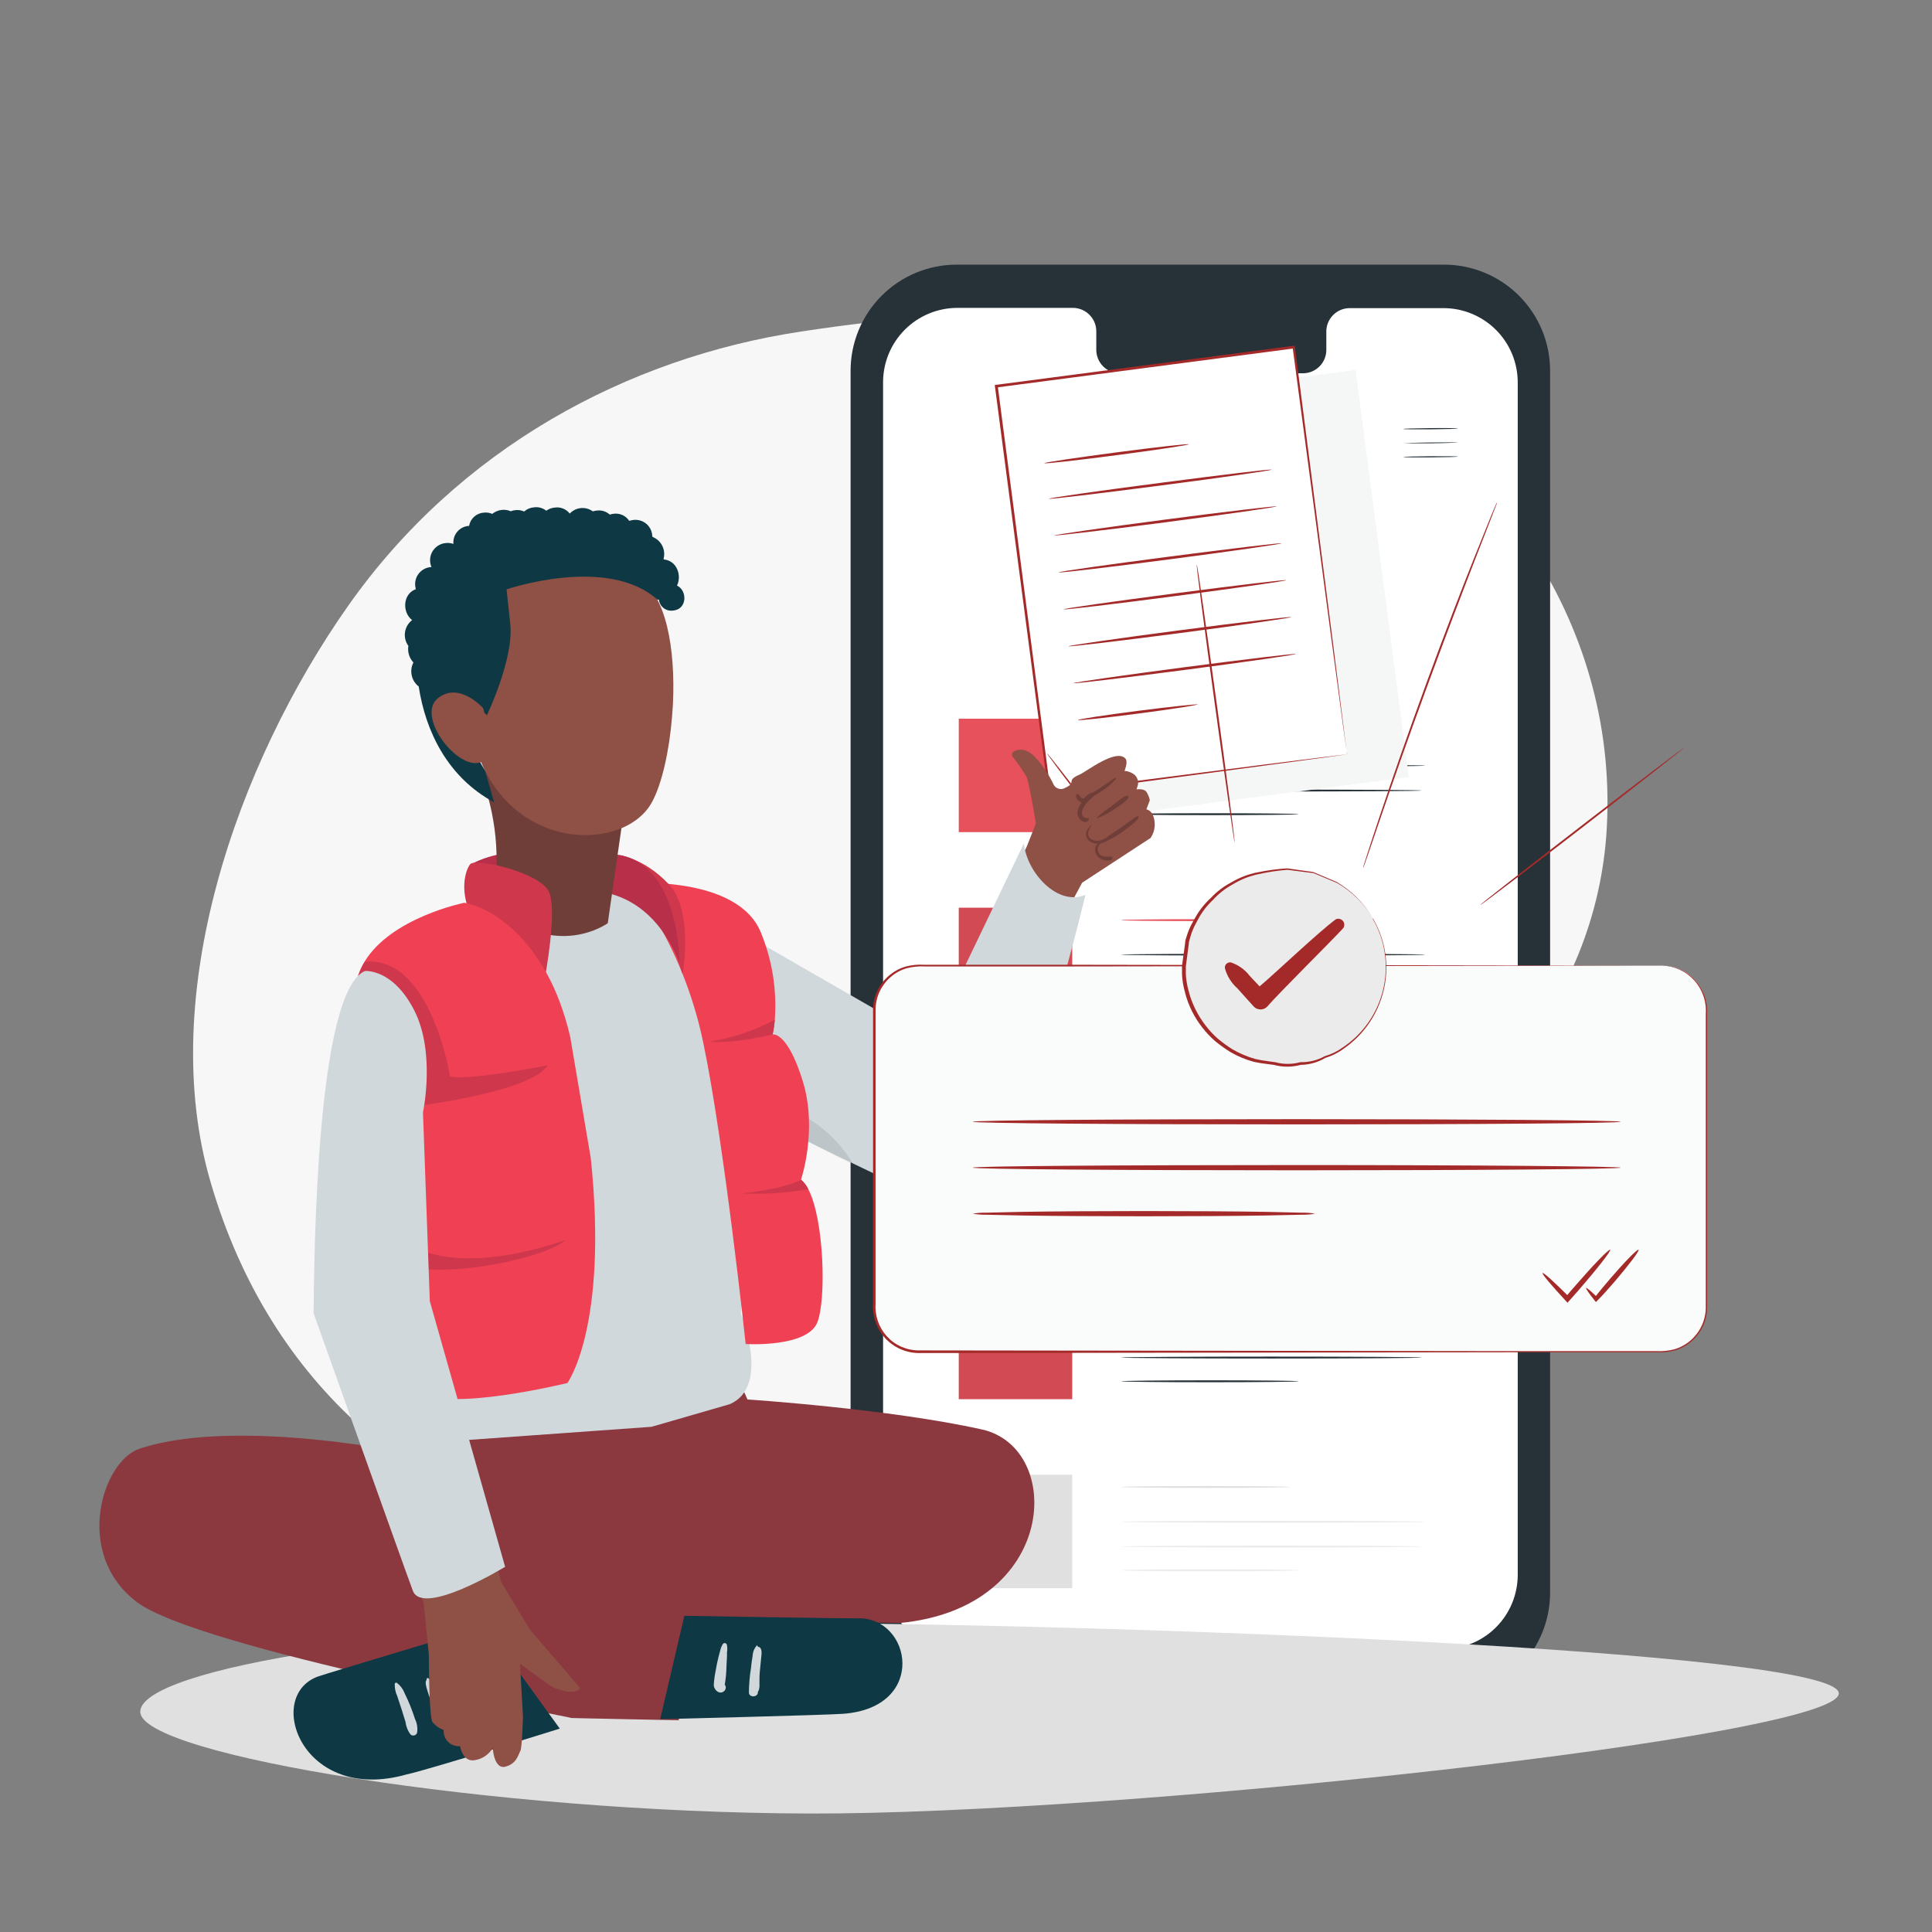 <svg width="320" height="320" viewBox="0 0 320 320" fill="none" xmlns="http://www.w3.org/2000/svg">
<rect x="0" y="0" width="320" height="320" fill="#808080" stroke="none"/>
<path d="M34.91 195.895C54.896 264.216 134.289 273.04 189.35 244.241C215.592 230.523 238.224 205.196 249.743 176.825C259.232 166.173 264.96 152.7 266.048 138.476C268.575 103.927 247.296 74.522 220.019 61.649C193.419 49.095 161.785 50.508 132.677 54.914C103.829 59.282 76.055 74.253 57.691 100.306C39.168 126.608 25.808 164.977 34.91 195.895Z" fill="#F7F7F7"/>
<path d="M239.149 281.347L158.453 281.297C156.145 281.297 153.859 280.842 151.727 279.959C149.595 279.075 147.658 277.78 146.027 276.148C144.395 274.516 143.101 272.578 142.219 270.445C141.337 268.313 140.883 266.027 140.885 263.719V61.411C140.883 59.101 141.338 56.814 142.221 54.68C143.105 52.546 144.4 50.607 146.034 48.975C147.667 47.342 149.607 46.048 151.741 45.165C153.876 44.283 156.163 43.83 158.473 43.833H239.169C241.482 43.833 243.771 44.289 245.907 45.175C248.043 46.062 249.983 47.361 251.616 48.999C253.249 50.636 254.543 52.58 255.423 54.718C256.304 56.857 256.753 59.148 256.747 61.46V263.819C256.736 268.476 254.877 272.939 251.577 276.226C248.277 279.513 243.807 281.355 239.149 281.347V281.347Z" fill="#263238"/>
<path d="M239.119 51.035H223.481C222.97 51.045 222.466 51.156 221.998 51.362C221.53 51.568 221.107 51.864 220.754 52.234C220.401 52.604 220.124 53.04 219.94 53.517C219.756 53.994 219.668 54.503 219.681 55.014V57.849C219.694 58.36 219.606 58.869 219.422 59.346C219.238 59.823 218.962 60.259 218.609 60.629C218.255 60.998 217.833 61.295 217.365 61.501C216.897 61.706 216.392 61.818 215.881 61.828H185.381C184.87 61.816 184.367 61.704 183.899 61.498C183.432 61.292 183.01 60.995 182.657 60.626C182.304 60.256 182.027 59.821 181.843 59.344C181.658 58.868 181.569 58.36 181.581 57.849V54.974C181.593 54.463 181.504 53.955 181.32 53.478C181.135 53.002 180.858 52.567 180.505 52.197C180.153 51.828 179.73 51.531 179.263 51.325C178.795 51.119 178.292 51.007 177.781 50.995H158.582C155.317 50.995 152.186 52.291 149.877 54.599C147.568 56.906 146.269 60.036 146.266 63.3V260.774C146.265 262.391 146.582 263.992 147.2 265.486C147.818 266.981 148.724 268.338 149.867 269.482C151.01 270.626 152.367 271.533 153.86 272.152C155.354 272.771 156.955 273.09 158.572 273.09L239.149 273.139C242.401 273.121 245.513 271.816 247.805 269.511C250.098 267.205 251.385 264.086 251.385 260.834V63.36C251.39 60.1 250.101 56.971 247.802 54.66C245.502 52.349 242.379 51.045 239.119 51.035Z" fill="white"/>
<path d="M241.507 70.97C241.507 71.029 239.468 71.089 236.961 71.109C234.454 71.129 232.415 71.109 232.415 71.049C232.415 70.99 234.404 70.94 236.961 70.91C239.517 70.88 241.507 70.92 241.507 70.97Z" fill="#263238"/>
<path d="M241.527 73.298C241.527 73.298 239.488 73.407 236.981 73.427C234.474 73.447 232.435 73.427 232.435 73.427C232.435 73.427 234.424 73.308 236.981 73.288C239.537 73.268 241.527 73.248 241.527 73.298Z" fill="#263238"/>
<path d="M241.547 75.626C241.547 75.676 239.507 75.735 237 75.755C234.494 75.775 232.454 75.755 232.454 75.696C232.454 75.636 234.444 75.586 237 75.566C239.557 75.546 241.547 75.576 241.547 75.626Z" fill="#263238"/>
<path d="M177.592 119.038H158.801V137.83H177.592V119.038Z" fill="#E7515B"/>
<path d="M213.743 121.058C213.743 121.147 207.456 121.217 199.706 121.217C191.957 121.217 185.67 121.147 185.67 121.058C185.67 120.968 191.957 120.898 199.706 120.898C207.456 120.898 213.743 120.968 213.743 121.058Z" fill="#E7515B"/>
<path d="M236.115 126.817C236.115 126.907 224.824 126.977 210.898 126.977C196.971 126.977 185.67 126.907 185.67 126.817C185.67 126.728 196.961 126.658 210.898 126.658C224.834 126.658 236.115 126.728 236.115 126.817Z" fill="#263238"/>
<path d="M235.528 130.936C235.528 131.025 224.367 131.095 210.599 131.095C196.831 131.095 185.67 131.025 185.67 130.936C185.67 130.846 196.831 130.776 210.599 130.776C224.367 130.776 235.528 130.846 235.528 130.936Z" fill="#263238"/>
<path d="M215.105 134.855C215.105 134.944 208.52 135.014 200.393 135.014C192.265 135.014 185.67 134.944 185.67 134.855C185.67 134.765 192.265 134.696 200.393 134.696C208.52 134.696 215.105 134.765 215.105 134.855Z" fill="#263238"/>
<path d="M177.592 150.344H158.801V169.135H177.592V150.344Z" fill="#E7515B"/>
<path d="M213.743 152.403C213.743 152.493 207.456 152.562 199.706 152.562C191.957 152.562 185.67 152.493 185.67 152.403C185.67 152.314 191.957 152.244 199.706 152.244C207.456 152.244 213.743 152.274 213.743 152.403Z" fill="#E7515B"/>
<path d="M236.115 158.123C236.115 158.213 224.824 158.282 210.898 158.282C196.971 158.282 185.67 158.213 185.67 158.123C185.67 158.034 196.961 157.964 210.898 157.964C224.834 157.964 236.115 158.034 236.115 158.123Z" fill="#263238"/>
<path d="M235.528 162.241C235.528 162.331 224.367 162.4 210.599 162.4C196.831 162.4 185.67 162.331 185.67 162.241C185.67 162.152 196.831 162.082 210.599 162.082C224.367 162.082 235.528 162.152 235.528 162.241Z" fill="#263238"/>
<path d="M215.105 166.161C215.105 166.25 208.52 166.32 200.393 166.32C192.265 166.32 185.67 166.25 185.67 166.161C185.67 166.071 192.265 166.001 200.393 166.001C208.52 166.001 215.105 166.071 215.105 166.161Z" fill="#263238"/>
<path d="M177.592 181.649H158.801V200.441H177.592V181.649Z" fill="#E7515B"/>
<path d="M213.743 183.669C213.743 183.758 207.456 183.828 199.706 183.828C191.957 183.828 185.67 183.758 185.67 183.669C185.67 183.579 191.957 183.51 199.706 183.51C207.456 183.51 213.743 183.579 213.743 183.669Z" fill="#E7515B"/>
<path d="M236.115 189.429C236.115 189.518 224.824 189.588 210.898 189.588C196.971 189.588 185.67 189.518 185.67 189.429C185.67 189.339 196.961 189.27 210.898 189.27C224.834 189.27 236.115 189.349 236.115 189.429Z" fill="#263238"/>
<path d="M235.528 193.547C235.528 193.637 224.367 193.706 210.599 193.706C196.831 193.706 185.67 193.637 185.67 193.547C185.67 193.458 196.831 193.388 210.599 193.388C224.367 193.388 235.528 193.458 235.528 193.547Z" fill="#263238"/>
<path d="M215.105 197.466C215.105 197.556 208.52 197.625 200.393 197.625C192.265 197.625 185.67 197.556 185.67 197.466C185.67 197.377 192.265 197.307 200.393 197.307C208.52 197.307 215.105 197.387 215.105 197.466Z" fill="#263238"/>
<path d="M177.592 212.956H158.801V231.747H177.592V212.956Z" fill="#E7515B"/>
<path d="M213.743 214.984C213.743 215.064 207.456 215.144 199.706 215.144C191.957 215.144 185.67 215.064 185.67 214.984C185.67 214.905 191.957 214.815 199.706 214.815C207.456 214.815 213.743 214.895 213.743 214.984Z" fill="#455B64"/>
<path d="M236.115 220.745C236.115 220.824 224.824 220.904 210.898 220.904C196.971 220.904 185.67 220.824 185.67 220.745C185.67 220.665 196.961 220.585 210.898 220.585C224.834 220.585 236.115 220.655 236.115 220.745Z" fill="#263238"/>
<path d="M235.528 224.853C235.528 224.942 224.367 225.012 210.599 225.012C196.831 225.012 185.67 224.942 185.67 224.853C185.67 224.763 196.831 224.694 210.599 224.694C224.367 224.694 235.528 224.763 235.528 224.853Z" fill="#263238"/>
<path d="M215.105 228.782C215.105 228.862 208.52 228.942 200.393 228.942C192.265 228.942 185.67 228.862 185.67 228.782C185.67 228.703 192.265 228.623 200.393 228.623C208.52 228.623 215.105 228.693 215.105 228.782Z" fill="#263238"/>
<path d="M177.592 244.261H158.801V263.053H177.592V244.261Z" fill="#E0E0E0"/>
<path d="M213.743 246.29C213.743 246.38 207.456 246.449 199.706 246.449C191.957 246.449 185.67 246.38 185.67 246.29C185.67 246.201 191.957 246.131 199.706 246.131C207.456 246.131 213.743 246.201 213.743 246.29Z" fill="#E0E0E0"/>
<path d="M236.115 252.05C236.115 252.14 224.824 252.209 210.898 252.209C196.971 252.209 185.67 252.14 185.67 252.05C185.67 251.961 196.961 251.891 210.898 251.891C224.834 251.891 236.115 251.961 236.115 252.05Z" fill="#EBEBEB"/>
<path d="M235.528 256.159C235.528 256.248 224.367 256.318 210.599 256.318C196.831 256.318 185.67 256.248 185.67 256.159C185.67 256.069 196.831 256 210.599 256C224.367 256 235.528 256.069 235.528 256.159Z" fill="#EBEBEB"/>
<path d="M215.105 260.088C215.105 260.178 208.52 260.247 200.393 260.247C192.265 260.247 185.67 260.178 185.67 260.088C185.67 259.999 192.265 259.929 200.393 259.929C208.52 259.929 215.105 259.999 215.105 260.088Z" fill="#EBEBEB"/>
<g opacity="0.3">
<path opacity="0.3" d="M177.592 212.956H158.801V231.747H177.592V212.956Z" fill="black"/>
</g>
<g opacity="0.3">
<path opacity="0.3" d="M177.592 150.344H158.801V169.135H177.592V150.344Z" fill="black"/>
</g>
<path d="M224.53 61.276L175.25 67.72L184.068 135.149L233.347 128.705L224.53 61.276Z" fill="#F5F6F6"/>
<path d="M214.322 57.518L165.042 63.962L173.859 131.391L223.139 124.947L214.322 57.518Z" fill="white"/>
<path d="M223.113 124.967L223.054 124.639C223.054 124.42 222.984 124.102 222.924 123.644C222.805 122.759 222.636 121.565 222.417 119.973C221.989 116.75 221.353 112.015 220.557 106.126C218.975 94.268 216.777 77.436 214.101 57.531L214.329 57.71L165.068 64.176L165.257 63.917C168.54 89.105 171.574 112.423 174.031 131.354L173.822 131.184L209.634 126.608L219.582 125.355L222.248 125.037L223.133 124.937L222.248 125.067L219.651 125.425L209.704 126.768L173.822 131.562H173.643V131.383C171.156 112.483 168.102 89.145 164.789 63.967V63.738H165.008L214.28 57.272H214.479V57.481C217.045 77.466 219.214 94.348 220.746 106.225C221.492 112.194 222.089 116.82 222.487 120.043C222.695 121.625 222.835 122.848 222.944 123.684L223.054 124.619C223.143 124.778 223.123 124.868 223.113 124.967Z" fill="#A42A29"/>
<path d="M196.901 73.587C196.901 73.716 191.539 74.522 184.964 75.387C178.388 76.253 172.977 76.85 172.967 76.72C172.957 76.591 178.318 75.805 184.904 74.93C191.489 74.054 196.911 73.467 196.901 73.587Z" fill="#A42A29"/>
<path d="M210.619 77.795C210.619 77.914 202.392 79.098 192.205 80.421C182.019 81.744 173.742 82.739 173.722 82.609C173.703 82.48 181.959 81.306 192.146 79.983C202.332 78.66 210.629 77.635 210.619 77.795Z" fill="#A42A29"/>
<path d="M211.445 83.873C211.445 83.992 203.218 85.176 193.031 86.509C182.845 87.842 174.578 88.787 174.538 88.697C174.499 88.608 182.765 87.394 192.952 86.061C203.138 84.728 211.425 83.763 211.445 83.873Z" fill="#A42A29"/>
<path d="M212.25 89.99C212.25 90.11 204.013 91.294 193.837 92.627C183.66 93.96 175.363 94.935 175.354 94.805C175.344 94.676 183.57 93.502 193.777 92.179C203.983 90.856 212.26 89.871 212.25 89.99Z" fill="#A42A29"/>
<path d="M213.046 96.098C213.046 96.218 204.819 97.401 194.623 98.734C184.426 100.068 176.169 101.052 176.169 100.923C176.169 100.794 184.396 99.62 194.583 98.287C204.769 96.954 213.026 95.969 213.046 96.098Z" fill="#A42A29"/>
<path d="M213.872 102.216C213.872 102.336 205.635 103.52 195.458 104.853C185.282 106.186 176.985 107.16 176.975 107.041C176.965 106.922 185.202 105.728 195.399 104.395C205.595 103.062 213.832 102.087 213.872 102.216Z" fill="#A42A29"/>
<path d="M214.638 108.324C214.638 108.444 206.411 109.628 196.224 110.961C186.038 112.294 177.771 113.278 177.781 113.159C177.791 113.04 186.008 111.846 196.204 110.513C206.401 109.18 214.628 108.195 214.638 108.324Z" fill="#A42A29"/>
<path d="M198.383 116.671C198.383 116.79 193.966 117.477 188.495 118.193C183.024 118.909 178.547 119.386 178.547 119.257C178.547 119.128 182.954 118.451 188.435 117.745C193.916 117.039 198.363 116.591 198.383 116.671Z" fill="#A42A29"/>
<path d="M304.566 280.481C304.566 287.663 185.282 300.536 134.031 300.377C81.805 300.237 23.232 290.707 23.232 283.525C23.232 276.343 68.912 268.792 125.028 268.792C181.143 268.792 304.566 273.309 304.566 280.481Z" fill="#E0E0E0"/>
<path d="M204.501 139.61C204.432 139.61 202.949 129.305 201.208 116.591C199.468 103.878 198.105 93.542 198.224 93.532C198.343 93.522 199.776 103.828 201.527 116.551C203.278 129.275 204.581 139.591 204.501 139.61Z" fill="#A42A29"/>
<path d="M247.923 83.236C247.923 83.236 247.923 83.295 247.923 83.395L247.744 83.852L247.068 85.603L244.561 92.039C242.452 97.471 239.587 104.972 236.503 113.358C233.419 121.744 230.783 129.274 228.883 134.835L226.645 141.361C226.376 142.117 226.177 142.714 226.028 143.141L225.859 143.599L225.799 143.748C225.799 143.748 225.799 143.698 225.799 143.589L225.939 143.121C226.071 142.697 226.26 142.1 226.506 141.331C227.003 139.779 227.739 137.531 228.664 134.765C230.515 129.234 233.151 121.624 236.215 113.258C239.279 104.892 242.183 97.342 244.342 91.97C245.416 89.264 246.332 87.075 246.928 85.563C247.247 84.827 247.486 84.25 247.655 83.832L247.854 83.385C247.873 83.334 247.896 83.284 247.923 83.236Z" fill="#A42A29"/>
<path d="M279.04 123.773C279.04 123.833 271.549 129.742 262.208 136.954C252.867 144.166 245.247 149.986 245.197 149.886C245.148 149.787 252.688 143.918 262.039 136.695C271.39 129.473 279 123.713 279.04 123.773Z" fill="#A42A29"/>
<path d="M186.217 141.53C186.157 141.53 183.232 137.859 179.711 133.234C176.189 128.608 173.354 124.818 173.414 124.768C173.473 124.718 176.398 128.439 179.93 133.065C183.461 137.69 186.276 141.461 186.217 141.53Z" fill="#A42A29"/>
<path d="M275.488 170.558C275.488 170.637 270.843 169.354 265.173 167.693C259.502 166.031 254.906 164.639 254.926 164.569C254.946 164.499 259.572 165.773 265.242 167.434C270.912 169.095 275.508 170.488 275.488 170.558Z" fill="#A42A29"/>
<path d="M102.606 141.62C97.224 140.625 84.322 139.7 78.243 143.042C78.243 143.042 78.343 148.553 80.79 150.195C83.237 151.836 103.67 138.307 112.514 159.337C112.514 159.337 112.623 143.42 102.566 141.62H102.606Z" fill="#B72F49"/>
<path d="M73.846 230.234L69.479 241.038C69.479 241.038 39.447 234.532 23.132 239.943C16.925 241.983 12.11 257.362 22.665 265.35C32.921 273.09 95.393 284.54 94.597 284.549C93.802 284.559 112.414 284.927 112.414 284.927L114.404 268.195L149.032 268.822C175.264 266.335 176.309 239.824 162.66 236.77C147.291 233.338 123.804 231.796 123.804 231.796L120.074 223.38L73.846 230.234Z" fill="#8B383F"/>
<path d="M110.086 215.741C109.963 216.016 109.813 216.28 109.639 216.527C109.204 217.22 108.726 217.884 108.206 218.516C107.439 219.476 106.608 220.383 105.719 221.232C103.542 223.306 101.043 225.013 98.318 226.285C97.212 226.813 96.068 227.258 94.896 227.618C94.11 227.87 93.31 228.073 92.499 228.225C92.207 228.304 91.906 228.348 91.603 228.355C91.603 228.285 92.857 228.046 94.817 227.36C95.96 226.965 97.079 226.503 98.169 225.977C99.502 225.325 100.789 224.58 102.019 223.749C103.247 222.92 104.423 222.016 105.54 221.043C106.429 220.22 107.266 219.343 108.047 218.417C109.34 216.795 110.027 215.701 110.086 215.741Z" fill="#263238"/>
<path d="M123.943 221.739C123.943 221.848 122.7 222.027 121.267 222.604C119.835 223.181 118.79 223.908 118.721 223.818C119.378 223.104 120.207 222.57 121.128 222.266C122.005 221.85 122.975 221.669 123.943 221.739V221.739Z" fill="#263238"/>
<g opacity="0.3">
<path opacity="0.3" d="M94.797 227.559C100.73 225.602 105.802 221.651 109.151 216.377C109.669 217.437 109.884 218.619 109.773 219.793C109.663 220.967 109.231 222.088 108.525 223.032C110.415 223.629 112.424 222.784 114.334 222.246C116.244 221.709 118.671 221.64 119.835 223.241C111.234 225.261 102.512 226.723 93.722 227.618" fill="black"/>
</g>
<path d="M190.873 134.825C190.769 134.634 190.627 134.467 190.456 134.334C190.285 134.2 190.088 134.103 189.878 134.049L190.445 132.537C190.344 132.037 190.148 131.561 189.868 131.134C189.46 130.567 188.236 130.746 188.236 130.746L188.376 130.329C188.495 130.032 188.533 129.708 188.486 129.392C188.438 129.075 188.308 128.777 188.107 128.528L187.898 128.309C187.426 127.94 186.854 127.722 186.257 127.682C186.257 127.682 186.854 126.24 186.446 125.693C184.964 123.843 179.93 127.812 178.866 128.269C176.359 129.354 178.478 129.543 176.438 130.488C176.283 130.583 176.11 130.646 175.929 130.673C175.749 130.701 175.565 130.692 175.388 130.648C175.211 130.603 175.045 130.524 174.899 130.414C174.753 130.305 174.63 130.168 174.538 130.01C173.728 128.278 172.651 126.683 171.345 125.285C169.853 123.833 168.629 124.091 167.933 124.449C167.855 124.49 167.787 124.546 167.734 124.616C167.68 124.685 167.643 124.765 167.624 124.851C167.605 124.936 167.605 125.024 167.624 125.11C167.643 125.195 167.681 125.275 167.734 125.345C168.561 126.39 169.322 127.487 170.012 128.628C170.46 129.513 171.574 136.397 171.574 136.397L170.062 140.217L154.096 172.537C154.096 172.537 123.088 156.103 123.148 155.626L124.143 178.138L147.49 190.304C149.49 191.349 151.695 191.944 153.95 192.045C156.204 192.147 158.454 191.754 160.54 190.893C162.626 190.032 164.498 188.724 166.024 187.062C167.551 185.4 168.695 183.423 169.375 181.271L177.732 149.001L179.234 146.205L190.574 138.794C190.968 138.217 191.203 137.546 191.255 136.85C191.308 136.153 191.176 135.455 190.873 134.825V134.825Z" fill="#8F5045"/>
<path d="M184.725 128.797C184.367 129.075 183.959 129.304 183.591 129.563L182.457 130.349C181.999 130.667 181.522 130.965 181.054 131.264C180.778 131.289 180.513 131.389 180.288 131.552C180.023 131.733 179.777 131.94 179.552 132.169L179.473 132.259H179.373L179.184 132.139H179.115L179.055 132.09L178.896 131.93L178.796 131.811V131.741L178.647 131.602C178.647 131.602 178.647 131.602 178.597 131.602C178.564 131.576 178.527 131.556 178.488 131.542C178.469 131.533 178.449 131.528 178.428 131.528C178.407 131.528 178.387 131.533 178.368 131.542C178.368 131.542 178.309 131.592 178.289 131.632C178.247 131.715 178.225 131.807 178.225 131.901C178.225 131.994 178.247 132.086 178.289 132.169C178.308 132.221 178.331 132.271 178.358 132.318C178.388 132.373 178.425 132.423 178.468 132.468C178.509 132.519 178.556 132.566 178.607 132.607L178.836 132.776C178.913 132.824 178.997 132.86 179.085 132.885H179.174C178.917 133.23 178.716 133.613 178.577 134.019C178.462 134.32 178.437 134.647 178.504 134.961C178.571 135.275 178.728 135.563 178.955 135.79C179.148 135.986 179.4 136.112 179.672 136.148C179.766 136.173 179.866 136.173 179.96 136.148C180.016 136.13 180.067 136.1 180.109 136.059H180.05C180.184 136.008 180.294 135.909 180.358 135.78C180.373 135.756 180.382 135.728 180.384 135.699C180.385 135.67 180.38 135.641 180.368 135.615C180.357 135.588 180.339 135.565 180.316 135.547C180.294 135.529 180.267 135.517 180.239 135.512H180.01C179.864 135.476 179.721 135.429 179.582 135.372C179.44 135.295 179.328 135.172 179.264 135.024C179.201 134.796 179.19 134.557 179.233 134.324C179.277 134.091 179.372 133.872 179.512 133.681C179.753 133.272 180.047 132.897 180.388 132.567C180.567 132.398 180.736 132.239 180.925 132.08C181.031 131.995 181.131 131.901 181.223 131.801C181.768 131.499 182.296 131.166 182.805 130.806C183.173 130.558 183.521 130.279 183.87 129.991C184.218 129.702 184.526 129.314 184.864 128.996C184.805 128.827 184.765 128.777 184.725 128.797Z" fill="#703E38"/>
<path d="M186.634 131.781C186.16 131.963 185.721 132.229 185.341 132.567L184.048 133.562C183.63 133.87 183.202 134.159 182.795 134.467C182.387 134.776 182.019 135.134 181.641 135.462C181.641 135.462 181.641 135.542 181.641 135.532C182.129 135.373 182.605 135.177 183.063 134.945C183.531 134.69 183.986 134.411 184.426 134.109C184.864 133.821 185.291 133.532 185.709 133.234C186.173 132.955 186.573 132.582 186.883 132.139C186.907 132.1 186.919 132.054 186.917 132.008C186.916 131.962 186.901 131.918 186.875 131.88C186.849 131.842 186.812 131.812 186.769 131.795C186.727 131.777 186.68 131.773 186.634 131.781V131.781Z" fill="#703E38"/>
<path d="M188.485 135.183C188.265 135.227 188.06 135.327 187.888 135.472C187.659 135.621 187.43 135.78 187.212 135.949L185.859 136.944C184.943 137.591 183.969 138.148 183.093 138.844C182.776 139.009 182.443 139.139 182.098 139.232C181.658 139.332 181.195 139.261 180.805 139.033C180.627 138.936 180.478 138.792 180.374 138.617C180.271 138.442 180.217 138.242 180.218 138.038C180.24 137.796 180.308 137.559 180.417 137.342C180.537 137.113 180.636 136.874 180.775 136.655C180.775 136.655 180.775 136.596 180.726 136.655C180.521 136.854 180.335 137.071 180.169 137.302C180.014 137.543 179.916 137.814 179.88 138.098C179.867 138.343 179.919 138.587 180.028 138.807C180.138 139.027 180.303 139.214 180.507 139.351C180.898 139.625 181.373 139.755 181.85 139.719C181.739 139.808 181.645 139.916 181.571 140.038C181.411 140.332 181.351 140.671 181.399 141.003C181.448 141.334 181.602 141.641 181.84 141.878C182.116 142.153 182.459 142.352 182.835 142.455C183.066 142.508 183.303 142.532 183.541 142.525C183.78 142.525 184.128 142.525 184.227 142.256C184.256 142.217 184.271 142.17 184.271 142.122C184.271 142.074 184.256 142.027 184.227 141.987C184.068 141.828 183.879 141.878 183.68 141.898C183.518 141.913 183.355 141.913 183.193 141.898C182.893 141.892 182.6 141.813 182.337 141.669C182.125 141.523 181.966 141.312 181.884 141.069C181.801 140.825 181.8 140.561 181.88 140.316C181.965 140.052 182.133 139.823 182.357 139.66V139.66C182.823 139.569 183.266 139.386 183.66 139.122C184.589 138.679 185.466 138.135 186.276 137.501C186.724 137.173 187.152 136.825 187.57 136.506C187.798 136.322 188.011 136.119 188.206 135.899C188.394 135.745 188.535 135.542 188.614 135.312C188.614 135.312 188.515 135.173 188.485 135.183Z" fill="#703E38"/>
<path d="M83.754 147.449L74.155 150.582L81.019 168.429L98.796 170.319L109.818 160.59L110.385 150.284L99.751 147.508L83.754 147.449Z" fill="#D0D8DC"/>
<path d="M76.98 149.518C76.98 149.518 85.674 168.101 97.761 165.017C109.847 161.933 107.53 149.538 107.53 149.538C107.53 149.538 120.76 152.075 125.157 155.815C129.554 159.555 128.201 168.827 128.201 168.827L126.61 185.509L122.71 217.561C122.71 217.561 127.684 229.717 120.85 232.582L107.918 236.323L76.691 238.561C76.691 238.561 66.744 242.54 63.491 239.198C60.238 235.855 56.796 229.16 56.796 229.16L68.355 152.761L76.98 149.518Z" fill="#D0D8DC"/>
<path d="M121.516 153.706C121.874 153.865 153.916 172.328 153.916 172.328L169.594 139.68C169.992 144.335 175.075 150.214 179.79 148.205C179.79 148.205 166.689 203.027 158.552 200.729C156.234 200.083 123.545 184.117 123.545 184.117L116.403 172.299L121.516 153.706Z" fill="#D0D8DC"/>
<g opacity="0.3">
<path opacity="0.3" d="M77 201.366C75.117 196.571 73.243 191.78 71.379 186.992C71.101 186.295 70.683 185.479 69.937 185.43C69.586 185.447 69.255 185.598 69.011 185.851C68.767 186.104 68.629 186.441 68.624 186.793C68.587 187.517 68.651 188.244 68.813 188.951C69.469 192.135 69.957 194.293 71.718 196.621C75.15 201.157 73.478 203.714 73.478 203.714C74.334 209.603 74.692 217.71 73.478 223.977L75.995 231.11C77.06 225.49 80.342 220.555 80.372 214.835C80.422 210.18 78.681 205.703 77 201.366Z" fill="black"/>
</g>
<g opacity="0.3">
<path opacity="0.3" d="M126.59 185.608C131.673 187.598 136.319 190.582 141.303 192.791C139.035 188.97 135.664 185.925 131.633 184.057C130.6 183.53 129.425 183.349 128.281 183.539C127.157 183.818 126.411 184.534 126.699 185.658" fill="black"/>
</g>
<g opacity="0.3">
<path opacity="0.3" d="M153.061 172.08C151.419 172.219 150.335 173.841 149.679 175.363C147.836 179.685 147.404 184.479 148.445 189.061C148.634 189.886 149.042 190.851 149.888 190.921C150.191 190.922 150.487 190.826 150.732 190.647C150.978 190.469 151.159 190.216 151.25 189.926C151.416 189.337 151.443 188.717 151.33 188.116C151.022 185.291 150.226 182.983 150.644 179.65C151.116 177.032 151.929 174.487 153.061 172.08Z" fill="black"/>
</g>
<path d="M102.964 136.904L100.666 152.91C100.666 152.91 91.912 159.297 81.556 149.926C82.979 142.467 82.227 134.755 79.387 127.712C79.387 127.712 80.85 127.643 83.177 127.712C83.177 127.712 86.759 139.411 102.964 136.954V136.904Z" fill="#703E38"/>
<path d="M77.537 117.406C79.825 141.192 103.043 142.186 108.027 132.786C109.629 129.801 110.842 124.449 111.31 118.739C111.429 117.446 111.499 116.143 111.519 114.83C111.688 105.946 109.897 97.172 104.744 95.342C86.838 88.966 75.259 93.621 77.537 117.406V117.406Z" fill="#8F5045"/>
<path d="M112.135 96.994C112.941 95.322 112.135 92.875 109.967 92.666L109.907 92.547C110.104 91.819 110.022 91.043 109.678 90.372C109.334 89.701 108.753 89.182 108.047 88.916V88.856C108.104 88.869 108.158 88.893 108.206 88.926L108.037 88.817C108.027 88.427 107.936 88.044 107.77 87.692C107.603 87.34 107.364 87.027 107.069 86.773C106.774 86.519 106.428 86.329 106.055 86.217C105.682 86.105 105.29 86.072 104.903 86.121C104.67 86.147 104.44 86.197 104.217 86.27C103.942 85.849 103.553 85.514 103.095 85.306C102.636 85.099 102.129 85.026 101.63 85.096C101.416 85.114 101.206 85.161 101.004 85.235C100.71 84.971 100.362 84.774 99.984 84.658C99.606 84.543 99.207 84.513 98.815 84.569C98.603 84.591 98.393 84.634 98.189 84.698C97.618 84.28 96.913 84.087 96.209 84.155C95.504 84.223 94.849 84.547 94.369 85.066C94.08 84.694 93.697 84.406 93.26 84.231C92.823 84.056 92.347 84.001 91.882 84.071C91.376 84.116 90.892 84.295 90.479 84.589C90.196 84.361 89.868 84.194 89.517 84.098C89.166 84.002 88.8 83.979 88.44 84.032C87.838 84.076 87.268 84.317 86.818 84.718C86.347 84.509 85.827 84.433 85.316 84.499C85.071 84.529 84.83 84.589 84.6 84.678C84.098 84.464 83.547 84.392 83.007 84.469C82.466 84.546 81.958 84.77 81.536 85.116C81.094 84.926 80.611 84.854 80.133 84.907C79.539 84.946 78.975 85.184 78.533 85.583C78.09 85.982 77.796 86.518 77.696 87.106H77.617C77.255 87.134 76.902 87.235 76.579 87.4C76.256 87.567 75.969 87.795 75.735 88.072C75.501 88.35 75.325 88.671 75.215 89.017C75.106 89.364 75.067 89.728 75.1 90.09C74.679 89.939 74.229 89.891 73.787 89.951C73.341 89.998 72.912 90.149 72.535 90.393C72.159 90.636 71.845 90.965 71.619 91.353C71.394 91.74 71.262 92.176 71.236 92.623C71.21 93.071 71.29 93.519 71.469 93.93H71.32C70.901 93.969 70.496 94.1 70.134 94.316C69.773 94.531 69.464 94.824 69.231 95.174C68.997 95.524 68.845 95.922 68.784 96.338C68.724 96.754 68.758 97.179 68.882 97.581C66.664 98.386 66.614 101.45 68.256 102.704C67.617 103.197 67.195 103.919 67.08 104.717C66.965 105.516 67.165 106.328 67.639 106.981C67.559 107.472 67.593 107.975 67.737 108.451C67.882 108.927 68.135 109.364 68.474 109.727C68.134 110.388 68.035 111.148 68.195 111.874C68.355 112.601 68.763 113.248 69.35 113.706C70.504 121.236 74.194 128.757 81.844 132.895L80.322 127.573C80.322 127.573 77.129 122.947 77.815 119.466C78.502 115.984 80.641 118.471 80.641 118.471C80.641 118.471 85.127 109.14 84.52 103.38L83.903 97.62C83.903 97.62 100.626 91.88 108.922 99.351L109.131 99.292C109.158 99.567 109.24 99.835 109.373 100.078C109.506 100.321 109.686 100.535 109.904 100.707C110.121 100.879 110.371 101.005 110.638 101.078C110.905 101.151 111.184 101.169 111.459 101.132C113.846 100.953 113.876 97.799 112.135 96.994Z" fill="#0E3944"/>
<path d="M80.034 117.307C80.034 117.307 76.055 112.81 72.534 115.645C69.012 118.481 75.14 126.757 79.02 126.389C82.899 126.021 80.014 117.307 80.014 117.307H80.034Z" fill="#8F5045"/>
<path d="M80.392 269.29C80.392 269.29 54.189 277.149 52.737 277.656C43.675 280.849 50.021 298.845 67.38 293.891C70.623 293.234 92.717 286.31 92.717 286.31L80.392 269.29Z" fill="#0E3944"/>
<path d="M68.733 284.709C68.495 283.973 68.236 283.246 67.948 282.53C67.659 281.814 67.361 281.157 67.032 280.481C66.773 279.793 66.329 279.191 65.749 278.74C65.717 278.718 65.679 278.704 65.64 278.7C65.601 278.696 65.562 278.701 65.525 278.716C65.489 278.731 65.457 278.754 65.431 278.785C65.406 278.815 65.389 278.851 65.381 278.889C65.356 279.596 65.499 280.298 65.799 280.939C66.038 281.645 66.276 282.361 66.505 283.077C66.734 283.794 66.953 284.5 67.172 285.226C67.261 285.987 67.557 286.71 68.027 287.315C68.112 287.381 68.211 287.426 68.316 287.446C68.422 287.467 68.53 287.461 68.633 287.431C68.737 287.401 68.831 287.347 68.909 287.273C68.987 287.199 69.046 287.108 69.082 287.007V287.007C69.203 286.223 69.082 285.421 68.733 284.709V284.709Z" fill="#D0D8DC"/>
<path d="M74.553 284.49C73.986 283.376 73.459 282.242 72.941 281.108C72.683 280.551 72.424 279.993 72.145 279.446C71.867 278.899 71.648 278.263 71.091 278.113L70.972 277.984C70.892 277.885 70.683 277.914 70.683 278.064C70.683 278.213 70.554 278.362 70.524 278.551C70.509 278.69 70.509 278.83 70.524 278.969C70.579 279.307 70.662 279.64 70.773 279.964C70.942 280.551 71.151 281.128 71.37 281.704C71.847 282.888 72.364 284.032 72.951 285.176C73.009 285.317 73.103 285.44 73.224 285.532C73.345 285.624 73.489 285.682 73.64 285.7C73.791 285.718 73.944 285.696 74.083 285.636C74.223 285.575 74.344 285.478 74.433 285.355C74.532 285.237 74.596 285.093 74.617 284.94C74.638 284.787 74.616 284.631 74.553 284.49V284.49Z" fill="#D0D8DC"/>
<path d="M113.349 267.628C113.349 267.628 140.536 268.096 142.048 268.046C151.001 267.788 153.707 282.859 139.591 283.863C136.338 284.092 109.35 284.749 109.35 284.749L113.349 267.628Z" fill="#0E3944"/>
<path d="M120.402 272.453C120.389 272.383 120.357 272.318 120.308 272.266C120.26 272.214 120.198 272.176 120.13 272.157C120.061 272.139 119.989 272.14 119.921 272.16C119.853 272.181 119.792 272.22 119.746 272.274C119.548 272.579 119.404 272.915 119.318 273.268C119.208 273.656 119.099 274.044 119.009 274.432C118.81 275.198 118.661 275.974 118.532 276.75C118.375 277.515 118.272 278.289 118.224 279.068C118.224 279.884 119.139 280.739 119.905 280.132C120.017 280.046 120.104 279.932 120.156 279.8C120.209 279.669 120.225 279.526 120.203 279.386C120.179 279.256 120.124 279.134 120.044 279.028C120.211 278.062 120.304 277.084 120.322 276.104L120.412 274.303C120.412 274.094 120.412 273.885 120.412 273.676C120.484 273.271 120.48 272.857 120.402 272.453V272.453Z" fill="#D0D8DC"/>
<path d="M125.555 272.772C125.522 272.69 125.479 272.613 125.426 272.543C125.416 272.535 125.404 272.531 125.391 272.531C125.379 272.531 125.366 272.535 125.356 272.543C124.928 273.016 124.681 273.626 124.66 274.264C124.531 274.91 124.461 275.567 124.391 276.253C124.172 277.602 124.055 278.965 124.043 280.332C124.043 281.187 125.466 281.168 125.535 280.332C125.535 280.332 125.535 280.242 125.535 280.193C125.59 280.131 125.633 280.06 125.665 279.984C125.773 279.643 125.817 279.286 125.794 278.929C125.794 278.601 125.794 278.263 125.794 277.934C125.794 277.298 125.873 276.661 125.933 276.024C125.993 275.388 126.063 274.751 126.122 274.114C126.182 273.647 126.162 272.772 125.555 272.772Z" fill="#D0D8DC"/>
<path d="M133.881 196.969C136.528 202.062 136.866 215.372 135.364 219.063C133.633 223.241 123.506 222.614 123.506 222.614C123.506 222.614 119.964 189.359 116.473 172.647C112.981 155.934 104.446 146.285 104.446 146.285C104.446 146.285 122.262 144.942 126.052 154.522C127.914 159.072 128.694 163.993 128.331 168.896C128.268 169.716 128.149 170.53 127.972 171.333H128.122C128.709 171.333 130.758 172.03 132.926 178.944C135.493 187.111 132.668 195.397 132.668 195.397C133.18 195.832 133.594 196.371 133.881 196.979V196.969Z" fill="#EF4153"/>
<path d="M113.061 161.356C113.061 161.356 114.951 150.851 110.753 146.434C106.555 142.018 102.506 141.659 102.506 141.659C102.506 141.659 107.948 145.788 108.952 148.782C109.957 151.776 113.061 161.356 113.061 161.356Z" fill="#CE374C"/>
<path d="M117.557 172.517C121.328 171.931 124.971 170.707 128.33 168.896C128.268 169.716 128.149 170.531 127.972 171.334C127.972 171.334 121.367 172.955 117.557 172.517Z" fill="#CE374C"/>
<path d="M133.881 196.969C130.25 197.599 126.561 197.836 122.879 197.675C122.879 197.675 129.982 196.949 132.668 195.387C133.18 195.822 133.594 196.362 133.881 196.969V196.969Z" fill="#CE374C"/>
<path d="M90.251 161.933C90.251 161.933 92.34 150.99 90.947 147.757C89.554 144.524 78.721 142.027 77.865 143.152C77.01 144.276 76.274 147.379 77.706 150.851C77.706 150.851 84.292 151.12 90.251 161.933V161.933Z" fill="#CE374C"/>
<path d="M102.605 141.619L101.362 148.105C105.63 149.368 109.678 152.562 112.513 159.336C112.513 159.336 112.623 143.42 102.566 141.619H102.605Z" fill="#B72F49"/>
<path d="M97.85 191.807C100.785 219.75 93.981 229.071 93.981 229.071C93.981 229.071 73.717 234.045 69.539 230.374C65.361 226.703 67.549 213.264 67.549 213.264C66.709 211.673 65.952 210.039 65.281 208.37V208.37C64.764 207.126 64.207 205.684 63.69 204.122C63.172 202.56 62.695 200.909 62.307 199.198C61.505 195.856 61.646 192.357 62.715 189.091C62.959 188.283 63.292 187.506 63.71 186.773C63.71 186.773 57.93 171.016 58.855 163.634C59.042 162.088 59.565 160.6 60.387 159.277C64.834 151.946 76.9 149.528 76.9 149.528C80.422 150.066 90.519 154.801 94.448 171.752L97.85 191.807Z" fill="#EF4153"/>
<path d="M90.708 176.437C88.072 180.794 69.728 183.082 69.728 183.082C69.728 183.082 59.641 202.222 68.982 206.718C78.154 211.125 93.036 205.594 93.583 205.395C90.519 208.548 69.579 212.836 65.331 208.379C65.135 208.182 64.974 207.954 64.854 207.703C64.339 206.564 63.971 205.364 63.76 204.132C62.967 199.162 62.634 194.131 62.765 189.1C63.009 188.293 63.343 187.516 63.76 186.783C63.76 186.783 57.98 171.025 58.905 163.644C59.092 162.097 59.615 160.61 60.437 159.287C71.38 158.292 74.533 178.297 74.533 178.297C77.687 179.043 90.678 176.457 90.678 176.457L90.708 176.437Z" fill="#CE374C"/>
<path d="M87.773 269.906L83.028 262.048L70.912 217.153C70.912 217.153 61.71 212.508 54.995 224.117C54.727 224.584 66.803 256.556 70.166 265.45L71.031 274.075C71.031 274.075 71.031 284.351 71.628 285.216C72.109 285.823 72.755 286.279 73.488 286.529C73.457 286.892 73.507 287.258 73.633 287.6C73.759 287.941 73.958 288.252 74.218 288.508C74.477 288.764 74.789 288.96 75.132 289.082C75.475 289.205 75.841 289.25 76.204 289.215C76.204 289.215 76.612 292.02 78.77 291.513C79.36 291.405 79.919 291.171 80.409 290.828C80.9 290.484 81.312 290.04 81.616 289.523C81.616 289.523 81.805 293.105 83.705 292.617C85.605 292.13 85.843 290.578 86.172 290.051C86.5 289.523 86.619 284.241 86.619 284.241L86.122 275.567L91.344 279.357C92.827 280.003 94.985 280.779 96.139 279.635L87.773 269.906Z" fill="#8F5045"/>
<path d="M60.447 160.829C52.429 164.281 52.031 207.693 51.942 217.531C51.942 217.531 67.45 261.063 68.385 263.49C70.047 267.827 83.665 259.511 83.665 259.511L71.191 215.512L70.057 184.236C70.057 184.236 72.186 174.407 68.634 167.394C65.083 160.381 60.447 160.829 60.447 160.829Z" fill="#D0D8DC"/>
<path d="M275.319 159.943H152.215C150.257 159.943 148.38 160.721 146.996 162.105C145.611 163.49 144.834 165.367 144.834 167.325V216.517C144.836 218.472 145.615 220.347 146.999 221.729C148.383 223.112 150.259 223.888 152.215 223.888H275.319C277.275 223.888 279.151 223.112 280.535 221.729C281.919 220.347 282.698 218.472 282.7 216.517V167.325C282.7 165.367 281.923 163.49 280.539 162.105C279.154 160.721 277.277 159.943 275.319 159.943Z" fill="#FAFBFB"/>
<path d="M275.319 159.944L177.592 160.073H153.16C152.156 160.016 151.149 160.117 150.176 160.371C149.216 160.65 148.327 161.132 147.57 161.784C146.808 162.427 146.188 163.222 145.749 164.118C145.311 165.013 145.064 165.99 145.023 166.987V179.262V203.694V215.91C144.952 216.899 145.083 217.893 145.407 218.83C145.732 219.767 146.245 220.629 146.913 221.361C147.581 222.088 148.393 222.669 149.297 223.066C150.201 223.463 151.178 223.669 152.165 223.669L249.893 223.789H274.325C275.329 223.843 276.335 223.742 277.309 223.49C278.277 223.209 279.175 222.728 279.945 222.078C280.717 221.425 281.346 220.62 281.791 219.713C282.236 218.805 282.488 217.815 282.532 216.805V204.599V180.168V167.962C282.605 166.944 282.471 165.922 282.138 164.957C281.804 163.993 281.278 163.106 280.592 162.351C279.922 161.613 279.11 161.019 278.203 160.605C277.297 160.191 276.316 159.966 275.319 159.944V159.944ZM275.319 159.944C276.343 159.945 277.355 160.158 278.292 160.571C279.228 160.984 280.069 161.586 280.761 162.341C281.454 163.095 281.988 163.982 282.33 164.948C282.672 165.914 282.815 166.939 282.75 167.962V180.178V204.609V216.825C282.708 217.857 282.451 218.869 281.998 219.797C281.544 220.725 280.902 221.549 280.114 222.217C279.328 222.886 278.409 223.381 277.418 223.669C276.423 223.935 275.392 224.04 274.364 223.978H249.933L152.205 224.107C151.149 224.103 150.105 223.881 149.139 223.453C148.173 223.024 147.307 222.4 146.595 221.62C145.893 220.841 145.355 219.929 145.014 218.937C144.672 217.946 144.533 216.896 144.605 215.85V203.664V179.232V167.007C144.647 165.963 144.907 164.94 145.368 164.003C145.829 163.066 146.48 162.236 147.281 161.565C148.075 160.886 149.004 160.384 150.007 160.093C151.009 159.831 152.047 159.73 153.081 159.794H177.512L275.319 159.944Z" fill="#A42A29"/>
<path d="M268.426 185.798C268.426 186.046 244.402 186.235 214.777 186.235C185.153 186.235 161.119 186.046 161.119 185.798C161.119 185.549 185.133 185.37 214.777 185.37C244.422 185.37 268.426 185.559 268.426 185.798Z" fill="#A42A29"/>
<path d="M268.426 193.398C268.426 193.647 244.402 193.836 214.777 193.836C185.153 193.836 161.119 193.647 161.119 193.398C161.119 193.149 185.133 192.97 214.777 192.97C244.422 192.97 268.426 193.189 268.426 193.398Z" fill="#A42A29"/>
<path d="M217.822 201.028C217.086 201.154 216.34 201.211 215.593 201.197L209.515 201.326C204.392 201.406 197.299 201.455 189.47 201.455C181.641 201.455 174.549 201.406 169.425 201.326L163.347 201.197C162.601 201.211 161.855 201.154 161.119 201.028C161.854 200.895 162.601 200.838 163.347 200.858L169.425 200.719C174.559 200.64 181.641 200.59 189.47 200.59C197.299 200.59 204.392 200.64 209.515 200.719L215.593 200.858C216.34 200.838 217.087 200.895 217.822 201.028V201.028Z" fill="#A42A29"/>
<path d="M266.695 206.997C266.884 207.156 264.566 210.12 261.542 213.612L259.94 215.422L259.632 215.771L259.323 215.442C256.976 212.906 255.344 210.986 255.503 210.856C255.663 210.727 257.493 212.408 259.92 214.835H259.313C259.821 214.239 260.308 213.622 260.885 212.995C263.869 209.553 266.476 206.847 266.695 206.997Z" fill="#A42A29"/>
<path d="M271.4 206.996C271.579 207.156 269.788 209.523 267.421 212.289C266.376 213.482 265.431 214.567 264.615 215.373L264.337 215.661L264.108 215.383C263.163 214.209 262.616 213.393 262.715 213.333C262.815 213.274 263.541 213.861 264.605 214.925H264.108C264.794 214.04 265.719 212.935 266.764 211.712C269.132 208.956 271.221 206.847 271.4 206.996Z" fill="#A42A29"/>
<path d="M227.391 152.095C225.992 149.708 224.006 147.718 221.621 146.315L221.442 146.205L217.572 144.574L213.255 143.997C211.768 144.096 210.289 144.296 208.828 144.594L207.833 144.803L207.386 144.942C207.109 145.01 206.837 145.093 206.57 145.191L205.903 145.449C205.655 145.549 205.416 145.648 205.177 145.768L204.441 146.176C204.302 146.265 204.153 146.325 204.013 146.414C201.667 147.832 199.701 149.798 198.283 152.144C198.194 152.294 198.124 152.433 198.045 152.582C197.965 152.731 197.766 153.06 197.637 153.308C197.508 153.557 197.418 153.796 197.319 154.034C197.219 154.273 197.13 154.472 197.05 154.701C196.97 154.93 196.881 155.248 196.801 155.517C196.722 155.785 196.712 155.815 196.672 155.964V156.183C196.535 156.812 196.449 157.451 196.413 158.093C196.278 158.722 196.192 159.361 196.155 160.003V160.212C196.155 160.302 196.155 160.391 196.155 160.481C196.123 161.79 196.301 163.097 196.682 164.35C196.682 164.35 196.682 164.35 196.682 164.41C196.676 164.426 196.676 164.444 196.682 164.46V164.529C197.055 165.841 197.59 167.1 198.274 168.28C199.312 170.054 200.684 171.611 202.312 172.866C202.68 173.154 203.068 173.393 203.456 173.642C203.645 173.761 203.814 173.9 204.003 174.01C205.2 174.704 206.48 175.243 207.813 175.611L208.808 175.82C209.465 175.956 210.129 176.049 210.798 176.099H211.017C213.867 176.481 216.768 176.1 219.423 174.994C220.176 174.803 220.892 174.487 221.541 174.059C223.926 172.66 225.912 170.674 227.311 168.29C228.751 165.825 229.509 163.022 229.509 160.167C229.509 157.313 228.751 154.51 227.311 152.045L227.391 152.095Z" fill="#EBEBEB"/>
<path d="M227.391 152.095C226.674 150.878 225.802 149.761 224.795 148.772C223.786 147.788 222.656 146.935 221.432 146.235V146.235L217.553 144.614L213.235 144.067C211.632 144.191 210.04 144.43 208.47 144.783C208.076 144.857 207.687 144.956 207.307 145.081C206.925 145.19 206.55 145.319 206.182 145.469C205.446 145.775 204.734 146.137 204.054 146.554C202.871 147.209 201.805 148.056 200.9 149.06C199.915 149.98 199.088 151.055 198.453 152.244V152.244L197.975 153.139C197.815 153.439 197.672 153.748 197.548 154.064C197.411 154.388 197.295 154.72 197.2 155.059L196.911 156.054V156.273L196.662 158.133V158.183L196.414 160.053V160.262C196.414 160.63 196.414 160.978 196.414 161.326C196.414 161.674 196.463 162.032 196.513 162.381C196.603 163.072 196.753 163.754 196.961 164.42V164.42V164.48C197.514 166.415 198.428 168.227 199.657 169.821C200.263 170.625 200.95 171.365 201.706 172.03C202.476 172.677 203.29 173.268 204.143 173.801V173.801C205.32 174.483 206.576 175.018 207.883 175.392V175.392L208.699 175.561C208.969 175.618 209.241 175.661 209.515 175.691L211.146 175.929H211.196C212.567 176.303 214.013 176.303 215.384 175.929H215.444C216.834 175.951 218.206 175.608 219.423 174.935C220.514 174.625 221.542 174.123 222.457 173.452C225.828 171.19 228.21 167.728 229.119 163.772C230.028 159.815 229.396 155.661 227.351 152.154L227.391 152.095ZM227.391 152.095C228.563 154.088 229.292 156.31 229.531 158.609C229.77 160.909 229.511 163.233 228.774 165.425C228.04 167.624 226.846 169.641 225.272 171.344C224.481 172.191 223.604 172.955 222.656 173.622C221.723 174.327 220.672 174.863 219.552 175.203V175.203C218.289 175.961 216.847 176.366 215.374 176.377H215.424C213.975 176.77 212.447 176.77 210.997 176.377V176.377L209.316 176.158C209.037 176.109 208.749 176.089 208.48 176.029L207.665 175.87C206.306 175.5 205.002 174.955 203.785 174.248V174.248C202.903 173.694 202.056 173.086 201.248 172.428C200.463 171.74 199.746 170.977 199.109 170.15C197.82 168.5 196.873 166.609 196.324 164.589V164.589V164.529C196.113 163.827 195.96 163.108 195.867 162.381C195.817 162.018 195.787 161.652 195.777 161.286C195.777 160.918 195.777 160.55 195.777 160.192V159.973L196.046 157.984V158.033L196.314 156.044V155.825L196.623 154.83C196.722 154.492 196.871 154.174 197.001 153.835C197.14 153.513 197.296 153.197 197.468 152.89L197.985 151.965C198.665 150.747 199.539 149.649 200.572 148.712V148.712C201.52 147.694 202.633 146.843 203.865 146.195V146.195C204.566 145.776 205.301 145.417 206.063 145.121C206.443 144.973 206.832 144.847 207.227 144.743C207.611 144.622 208.003 144.529 208.401 144.465C209.985 144.139 211.591 143.926 213.206 143.828V143.828L217.513 144.435L221.383 146.076C222.6 146.793 223.726 147.654 224.735 148.643C225.769 149.671 226.662 150.832 227.391 152.095Z" fill="#A42A29"/>
<path d="M221.253 152.263C218.428 154.332 211.136 161.276 208.63 163.375L207.008 161.654C206.215 160.609 205.127 159.826 203.885 159.406C203.748 159.381 203.608 159.39 203.476 159.431C203.344 159.472 203.224 159.545 203.127 159.643C203.029 159.74 202.956 159.86 202.915 159.992C202.874 160.125 202.865 160.265 202.89 160.401C203.243 161.677 203.958 162.825 204.949 163.703L207.685 166.747C207.975 167.037 208.369 167.199 208.779 167.199C209.189 167.199 209.582 167.037 209.873 166.747C211.863 164.43 220.438 155.964 222.487 153.726C222.608 153.546 222.666 153.332 222.655 153.116C222.643 152.901 222.561 152.694 222.422 152.529C222.282 152.364 222.093 152.249 221.882 152.201C221.671 152.153 221.451 152.175 221.253 152.263Z" fill="#A42A29"/>
</svg>
